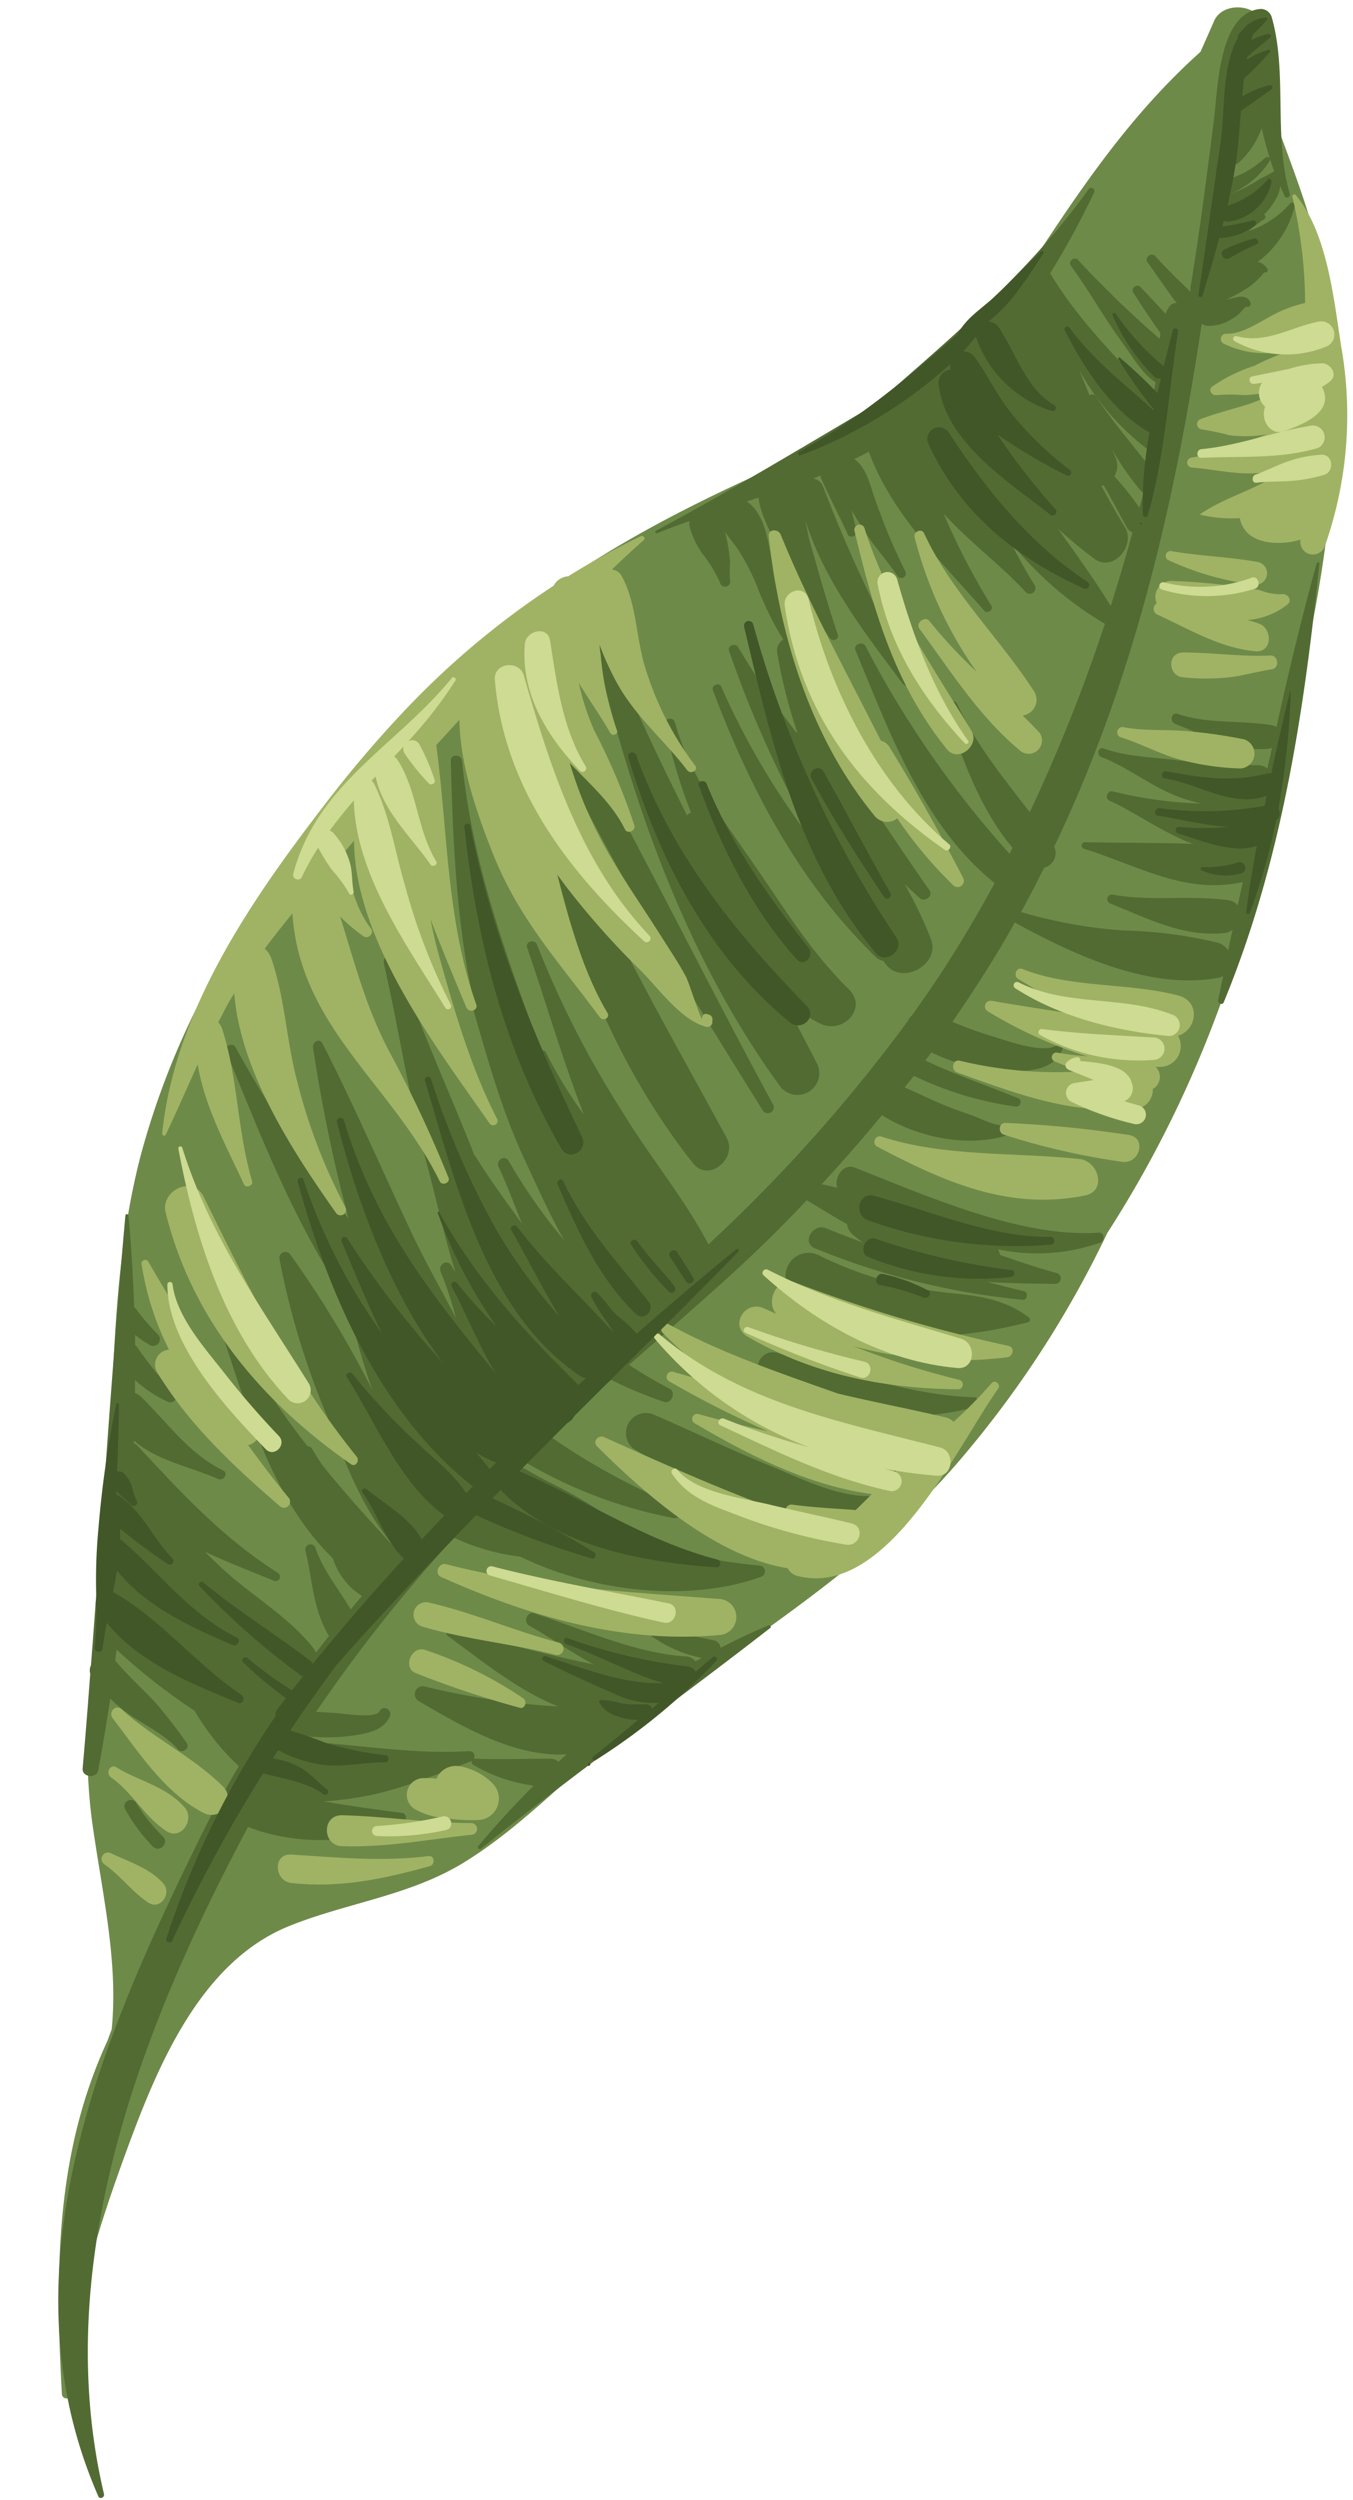 <svg xmlns="http://www.w3.org/2000/svg" viewBox="-5.81 -0.77 134.912 249.24"><title>Depositphotos_65202209_04</title><g data-name="Layer 2"><g data-name="Layer 8"><path d="M104.6 122.17c10.12-15.7 15.6-32.83 18-50.56a129.56 129.56 0 0 0 4-20 86.85 86.85 0 0 0-.12-23.39c-.85-5.62-2.85-10.79-4.77-16q-.66-5.18-1.45-10.31c-.34-2.24-4.05-2.68-5-.61q-.67 1.54-1.37 3.1c-7.6 6.82-12.69 14.76-18.46 23.58-3.43 5.47-8.61 9.59-14.2 13.31-3.09 1.53-6.24 2.93-9.36 4.31C54.05 53.46 39.95 62.24 29 78.71a79.26 79.26 0 0 0-20.8 35.8C4.36 129.33 6 145.11 4 160.23c-1 7.09-1.58 14.12-.54 21.24s2.51 13.48 1.87 20.08c-.14.39-.29.78-.43 1.17-5.09 11.05-5.25 22.5-4.54 35.19a.46.46 0 0 0 .92 0c-.1-8 2.74-16.61 5.49-24.14 3.09-8.45 7.37-18.92 16.25-22.5 5.82-2.35 12-3 17.46-6.36 6.22-3.83 11.11-9.44 16.93-13.79 11.88-8.86 23.87-15.78 33.44-27.44a102.81 102.81 0 0 0 13.75-21.51z" fill="#6e8a49"/><path d="M71.32 109.44c-6.14-11.31-11.84-22.85-18-34.14-.84-1.53-3.09-.18-2.32 1.35C56.75 88.18 63.47 99.1 70.28 110a.6.6 0 0 0 1.04-.56z" fill="#526b33"/><path d="M66.66 112.7c-8-14.77-16.88-29.3-20.48-45.95-.14-.63-1.06-.35-1 .26 3 17.18 7.06 34.22 18.13 48.23 1.57 1.93 4.43-.53 3.35-2.54z" fill="#526b33"/><path d="M91.21 138.54c-6.54-.22-13.17-2.71-19.42-4.41-2.21-.6-2.92 2.63-.85 3.4 6.91 2.54 13.23 3.91 20.41 2a.48.48 0 0 0-.14-.99z" fill="#526b33"/><path d="M103.74 122.13c-7.78.54-17.22-3.7-24.3-6.48-1.2-.47-2.09 1-1.77 2l-1.54-.35c2.06-2.24 4.07-4.52 6-6.88 3.58 2.24 8.56 3.25 12.51 2a.53.53 0 0 0-.28-1c-.88.14-2.51-.73-3.3-1-1.06-.37-2.1-.73-3.14-1.18s-2.34-1.07-3.52-1.59c.3-.39.62-.76.92-1.15a34.12 34.12 0 0 0 10.21 3.07c.42 0 .61-.66.21-.83-3.12-1.28-6.25-2.33-9.28-3.77l.6-.81a18.37 18.37 0 0 0 7.35 1.84c2 .09 4.8.07 5.69-2.09.12-.29-.16-.7-.49-.48-1.41.95-5.17-.5-6.61-.92a38.14 38.14 0 0 1-3.84-1.4c1.69-2.45 3.32-4.95 4.85-7.51.47-.79.92-1.59 1.37-2.39 6 3.29 13.58 6.8 20.39 5.49a1.62 1.62 0 0 0 .39-.15c-.17.8-.33 1.59-.51 2.39-.07.32.43.56.56.23 5.77-14 8-28.83 9.54-43.74 0-.16-.24-.18-.28 0-1.5 5.41-2.8 10.85-4 16.3a1.15 1.15 0 0 0-.47-.19c-3.11-.53-6.36-.1-9.38-1.13-.63-.22-.85.76-.25 1 3.07 1.18 6 2.81 9.36 2.47a1.14 1.14 0 0 0 .29-.09l-.45 2.06a1.7 1.7 0 0 0-1-.33 65.59 65.59 0 0 1-8.07-.5c-2.37-.3-5-.34-7.27-1.17-.54-.2-.74.65-.22.86 2.81 1.09 5.14 3.09 8 4.08a15.63 15.63 0 0 0 2 .56 42.48 42.48 0 0 1-8.85-1.21c-.52-.15-.88.68-.36.91 2.53 1.14 5.39 3.23 8.32 4.32-3.59-.13-7.18-.09-10.77-.17a.34.34 0 0 0-.08.66c5.32 1.62 10.08 4.61 15.84 3.31-.16.78-.34 1.55-.5 2.33a1.38 1.38 0 0 0-.93-.51c-3.81-.55-7.75.14-11.55-.56a.46.46 0 0 0-.22.89c3.73 1.49 7.24 3.36 11.39 2.94a1.61 1.61 0 0 0 .79-.33c-.15.69-.3 1.37-.44 2.06a1.76 1.76 0 0 0-1-.76 44.7 44.7 0 0 0-9.47-1.23A47.08 47.08 0 0 1 96 90.16c.81-1.46 1.57-2.94 2.31-4.42a1.5 1.5 0 0 0 1-2.09c7.9-16.5 12-34.11 14.71-52.14a1.1 1.1 0 0 0 .59.21 4.26 4.26 0 0 0 2.37-.66 5 5 0 0 0 .86-.63 8.49 8.49 0 0 1 .6-.63.32.32 0 0 0 .44-.41c-.34-.71-1-.64-1.65-.46-.27.07-.54.12-.81.18a12.7 12.7 0 0 0 1.58-.81 7.27 7.27 0 0 0 2.26-1.93c.23.16.44-.18.28-.37-.32-.37-.4-.53-.91-.64h-.05a9.86 9.86 0 0 0 3.72-5.61c.08-.32-.33-.43-.5-.2a9.24 9.24 0 0 1-4.12 2.71 18.75 18.75 0 0 1 1.56-1.17.28.28 0 0 0 0-.47 6.8 6.8 0 0 0 1.37-1.93 3.24 3.24 0 0 0 .24-.91c.14.34.28.69.43 1s.61.08.52-.22c-1.66-5.76-.21-12.03-1.8-17.61a1.15 1.15 0 0 0-1.1-.83c-4.2.34-4.28 8-4.66 11-.72 5.69-1.42 11.19-2.34 16.74a1.25 1.25 0 0 0 0 .28v.19c-1.19-1.17-2.4-2.32-3.52-3.57-.37-.41-1.1.14-.78.6 1 1.38 1.9 2.76 2.92 4.09a.78.78 0 0 0-.76.39 5.25 5.25 0 0 0-.35.67c-.82-.89-1.66-1.78-2.5-2.66-.36-.37-1 .11-.72.56.88 1.36 1.76 2.69 2.69 4 0 .19 0 .39-.07.59a105.64 105.64 0 0 1-8.14-7.86c-.34-.38-1 .13-.72.56 1.84 2.52 3.35 5.25 5.2 7.76 1 1.37 1.9 3 3.27 3.9-.09.49-.18 1-.26 1.42-3.65-3.9-7.52-7.7-10.25-12.31a80.93 80.93 0 0 0 4.39-8.08.32.32 0 0 0-.55-.31c-6 8.4-13.62 14.72-21.23 21.43-7.26 4.29-14.5 8.66-21.93 12.64-.14.07 0 .32.11.26 1-.43 2.12-.83 3.25-1.23a1.36 1.36 0 0 0 0 .54 8.31 8.31 0 0 0 1.37 2.84 13 13 0 0 1 1.67 2.78.5.5 0 0 0 1-.26 10 10 0 0 1 0-1.78 15.07 15.07 0 0 0-.22-1.73 8.69 8.69 0 0 0-.3-1.32c.4.61.91 1.16 1.34 1.81a22.89 22.89 0 0 1 1.82 3.51A31.57 31.57 0 0 0 72.29 63a1.29 1.29 0 0 0-.6 1.34 51.76 51.76 0 0 0 2 7.92h-.09a82.75 82.75 0 0 1-5.81-8.5c-.28-.48-1.09-.16-.9.38A111.12 111.12 0 0 0 73.79 80c.58 1.12 1.14 2.28 1.71 3.44a74.52 74.52 0 0 1-9.39-15.75c-.2-.48-1-.13-.84.35C69 77.92 73.9 87.27 81.55 94.69a1.25 1.25 0 0 0 .7.34c.12.14.22.29.34.43 1.69 2 5.37-.13 4.43-2.59a40.56 40.56 0 0 0-2.63-5.48l1.49 1.37c.49.45 1.39-.15 1-.75-3.39-4.82-6.52-9.76-10-14.49q-1.58-4.81-2.7-9.81a1.06 1.06 0 0 0-1-.9 27.72 27.72 0 0 1-2-7.42c-.36-2-.71-5-2.54-6.16l1.19-.39c.2 2 1.67 4.26 2.37 5.8a66.46 66.46 0 0 0 4.72 8.2c.26.4 1 .15.81-.34-1-2.94-1.85-6-2.71-9-.21-.74-.36-1.57-.53-2.41 1.85 6 6 11.36 9.7 16.29.44.59 1.38.09 1-.59a145.21 145.21 0 0 1-8.91-19 1.29 1.29 0 0 0-1-.85l.73-.3a1.18 1.18 0 0 0 .08.35c.83 1.86 1.78 3.66 2.63 5.51.23.51 1 .14.87-.37-.15-.68-.32-1.35-.49-2 .4.65.79 1.29 1.21 1.93 1 1.61 2.31 3 3.38 4.62a.46.46 0 0 0 .79-.46 56.34 56.34 0 0 1-2.82-6.63C81 48 80.77 46 79.38 45c.48-.24 1-.48 1.44-.74 2.25 6.18 7.27 11 11.51 15.86.33.37 1-.12.69-.54a68.08 68.08 0 0 1-4.73-9.12c2.59 2.83 5.88 5.27 8.19 7.82a.57.57 0 0 0 .89-.69c-.88-1.4-1.67-2.86-2.44-4.35a34.5 34.5 0 0 0 9.43 8.19 167.78 167.78 0 0 1-7.49 18.78c-2.64-3.44-5.36-6.74-7.23-10.77-.3-.64-1.34-.19-1.13.48 1.53 4.76 3.36 9.93 6.64 13.84-.1.2-.19.4-.29.6a99.45 99.45 0 0 1-14.37-20.71c-.29-.54-1.24-.16-1 .42 3.43 8.23 6.72 17.44 13.88 23.21q-2.22 4.09-4.75 8.06c-1.12 1.75-2.3 3.45-3.5 5.13a1.84 1.84 0 0 0-.41.56 157.15 157.15 0 0 1-19.88 22.27c-2.38-4.57-5.84-8.7-8.51-13.11a96 96 0 0 1-8.57-16.75c-.22-.62-1.21-.35-1 .27 1.81 5.24 3.49 11.05 5.65 16.64a43.15 43.15 0 0 1-3.73-6.11.49.49 0 0 0-.54-.3c-3.46-9.38-6.91-18.81-7.86-28.83-.07-.71-1.15-.72-1.13 0 .2 7.8.55 15.71 2.14 23.31a.35.35 0 0 0-.2.41c1.6 5.51 3 10.83 5.44 16.06 1.18 2.52 2.42 5.34 3.93 8a55 55 0 0 1-5.53-7.89c-.37-.69-1.36-.09-1 .6.83 1.8 1.56 3.71 2.31 5.63-1.57-2.19-3.19-4.37-4.6-6.66a.57.57 0 0 0-.13-.15l-.06-.15c-2.53-6.43-5.52-12.79-7.62-19.38a.71.71 0 0 0-1.36.38C34 102 35 108.85 36.82 115.55c.89 3.28 1.67 7 2.78 10.52-.13-.22-.28-.43-.4-.65-.41-.71-1.37-.09-1.07.62a35.13 35.13 0 0 1 1.52 4.59c-1.5-2.87-3.1-5.68-4.4-8.45-3-6.33-5.72-12.69-8.91-18.92-.29-.56-1-.14-.94.39a156.17 156.17 0 0 0 3.54 17.07 129.92 129.92 0 0 1-11.27-17.08c-.26-.51-1.16-.15-.94.39 3.44 8.42 6.84 17.23 12 24.78.75 3 1.54 6.06 2.58 9l-.05-.1a102 102 0 0 0-8.09-13.35.6.6 0 0 0-1.1.46 77.2 77.2 0 0 0 4.79 15.73c1.71 4.38 3.37 9 6.45 12.63a2.13 2.13 0 0 0 .92.64l-.2.22c-2.71-2.89-5.3-5.76-7.71-8.74-.35-.53-.7-1.07-1-1.61a.46.46 0 0 0-.45-.24A71.59 71.59 0 0 1 16.52 130c-.21-.45-1-.13-.81.34 2.89 8.38 5.23 18 11.67 24.27a6.88 6.88 0 0 0 2.9 3.75c-.38.44-.75.9-1.12 1.34-1.18-2-2.76-3.91-3.51-6.11a.51.51 0 0 0-1 .27c.71 2.92.74 5.83 2.34 8.48-.44.55-.86 1.11-1.29 1.67a2.89 2.89 0 0 0-.26-.45c-2.44-3.13-6.23-5.27-9.15-8-.56-.52-1.11-1.07-1.67-1.61 2.25 1.06 4.62 1.95 6.83 2.87a.44.44 0 0 0 .44-.77c-5.54-3.53-9.54-7.9-13.95-12.63a1.42 1.42 0 0 0-.39-.28v-.27c2.29 2 5.54 2.58 8.38 3.82.57.25 1.07-.58.49-.86-3.39-1.64-5.53-4.78-8.17-7.33a1.68 1.68 0 0 0-.6-.37v-1.3a12.55 12.55 0 0 0 3.29 2.17c.53.25 1.14-.42.66-.86a36 36 0 0 1-3.79-4.68.94.94 0 0 0-.15-.13v-1a11.13 11.13 0 0 0 1.45 1 .67.67 0 0 0 .81-1.06 23.79 23.79 0 0 1-2.13-2.48 1.09 1.09 0 0 0-.22-.21c-.11-3-.28-6.07-.57-9.14a.15.15 0 0 0-.31 0c-1.33 14.93-2.28 29.88-3.43 44.83a1.16 1.16 0 0 0-.07.84c-.24 3.15-.48 6.29-.76 9.44-.08.89 1.39 1.06 1.56.18q.65-3.58 1.2-7.13a14.73 14.73 0 0 0 1.76 1.48c1.65 1.17 3.7 2.08 5 3.6.41.46 1.24-.17.86-.66a49.37 49.37 0 0 0-3.21-4.13c-1.3-1.37-2.71-2.65-3.92-4.09.05-.37.09-.73.14-1.09a59.87 59.87 0 0 0 7.78 6.1 24.26 24.26 0 0 0 4.4 5.52c-1.28 2.16-2.5 4.37-3.64 6.67C4.28 202.46-5.81 225.7 4 248.14c.14.33.64.09.56-.24-5.4-22.84 3.61-46.37 14.35-66.49h.06a20.29 20.29 0 0 0 15.47-.51.5.5 0 0 0-.13-.91c-2.61-.33-5.23-.71-7.84-1.15 1-.06 2-.18 2.93-.32 4.32-.63 7.71-2.16 11.72-3.66l.11-.07a.37.37 0 0 0 .17.42 16.05 16.05 0 0 0 6 2.06 96.94 96.94 0 0 0-5.5 6 .19.19 0 0 0 .27.27C51.56 176 61.42 169 71 161.54c.12-.09 0-.31-.15-.26-1.65.67-3.24 1.44-4.81 2.25a.85.85 0 0 0-.67-.75c-2.34-.52-4.85-.81-7-1.9-.32-.16-.71.28-.4.53a13.13 13.13 0 0 0 6.19 3.13l-.62.33a1.34 1.34 0 0 0-1-.49c-5-.32-10.31-2.73-15.07-4.29-.73-.24-1.15.87-.49 1.24 1.95 1.09 4.11 2.6 6.37 3.84a130.63 130.63 0 0 1-14.11-3.71c-.57-.19-.78.61-.36.91 3.17 2.31 6.92 5.39 10.95 7a72.41 72.41 0 0 1-13.32-2 .8.8 0 0 0-.59 1.46c4.3 2.5 9.57 5.64 14.77 5.31l-.8.74a1.34 1.34 0 0 0-.83-.3c-2.49 0-5 .1-7.48 0a.29.29 0 0 0-.15 0 .49.49 0 0 0-.45-.75c-5.68.36-11.48-.73-17.19-1l.37-.56a18.84 18.84 0 0 0 5.26 0c1.4-.21 3-.48 3.64-1.91.28-.64-.67-1.19-1-.54-.35.81-3.64.25-4.35.21l-2-.12a153.84 153.84 0 0 1 13.75-17.36 21.68 21.68 0 0 0 6.62 1.89c7.52 3.67 17.13 4.51 24 2a.57.57 0 0 0-.16-1.11 59.56 59.56 0 0 1-14.56-3.28.73.73 0 0 0 .14-1.14 45.19 45.19 0 0 0-6.76-4c-.9-.48-1.78-1-2.67-1.47l.44-.46a45.92 45.92 0 0 0 14.9 5.62.64.64 0 0 0 .31-1.23 66.23 66.23 0 0 1-12.7-6.94l1.37-1.39q2.35-2.14 4.74-4.23a41.39 41.39 0 0 0 5.26 2.19c.77.27 1.26-1 .53-1.33a42.14 42.14 0 0 1-4-2.36c3.18-2.78 6.37-5.56 9.54-8.41q4.25-3.84 8.18-8c1.29.79 2.62 1.59 4 2.38a1.73 1.73 0 0 0 .62 1.08c.32.27.65.53 1 .77-1.25-.47-2.5-.94-3.73-1.45s-2.46 1.43-1.11 2a73.05 73.05 0 0 0 20.75 5.15c.5 0 .58-.76.1-.87-1.22-.29-2.44-.6-3.65-.92 2.26.16 4.56.17 6.81.2a.55.55 0 0 0 .13-1.08c-1.92-.53-3.79-1.15-5.64-1.8a1.93 1.93 0 0 0-.24-.57 19 19 0 0 0 10.27-.68c.4-.2.4-1.02-.21-.98zm16-105c-.53.31-1.05.64-1.61.91-.4.19-.81.34-1.22.49a8.18 8.18 0 0 0 3.88-3.26c.17-.27-.21-.51-.43-.32a10.93 10.93 0 0 1-2.2 1.55c-.4.19-.82.36-1.24.52.06-.43.14-.86.2-1.3a1.27 1.27 0 0 0 .63-.3A8.64 8.64 0 0 0 120 12a35.45 35.45 0 0 0 1.24 4.3 12.87 12.87 0 0 1-1.49.79zm-11.52 31.24c-.13.5-.28 1-.41 1.49a31.46 31.46 0 0 0-2.5-3.14 2.07 2.07 0 0 0 .1-1.91c-.11-.25-.21-.51-.32-.76a26.41 26.41 0 0 0 2.87 4.13.9.9 0 0 0 .26.19zm-5.39-9.72l-1-2.47a25.31 25.31 0 0 0 7.29 8.22 1.64 1.64 0 0 0 .15.07c-.12.46-.25.92-.37 1.39-1.83-2.34-3.77-4.6-5.42-7.08a.44.44 0 0 0-.66-.13zm-3.15 13.29a45.19 45.19 0 0 0 3.63 3c1.87 1.39 4.14-1.31 3.07-3.11q-1.21-2-2.36-4.14a1.79 1.79 0 0 0 .22-.08c.8 1.39 1.54 2.82 2.33 4.24a1 1 0 0 0 .55.46c-.69 2.46-1.4 4.91-2.18 7.34-1.61-2.65-3.47-5.19-5.26-7.71z" fill="#526b33"/><path d="M81.76 148.33c-3.54.5-8-1.84-11.18-3.12-3.84-1.55-7.56-3.38-11.36-5a2 2 0 0 0-1.93 3.41c7.19 4.66 16.18 8.13 24.62 5.72.53-.16.44-1.1-.15-1.01z" fill="#526b33"/><path d="M10.44 182.34a16.52 16.52 0 0 1-2.69-3.39.64.64 0 0 0-1.1.64 17.94 17.94 0 0 0 2.79 3.76c.63.65 1.65-.35 1-1.01z" fill="#526b33"/><path d="M75.72 105.39c-1.81-3.52-3.66-7-5.5-10.48l.24.35c1.5 2.68 3.31 5.11 5.68 6.1 2.17.91 4.61-1.62 2.67-3.52-3.75-3.65-6.56-8.28-9.54-12.57s-6.36-8.81-7.77-14a.5.5 0 0 0-1 .26 53.86 53.86 0 0 0 2.59 8.72.72.72 0 0 0-.39.28c-3.18-6.33-6.2-12.75-8.79-19.44a.48.48 0 0 0-.92.25c3.59 16.15 9.15 32.72 19.01 46.24a2.18 2.18 0 0 0 3.72-2.19z" fill="#526b33"/><path d="M96.79 130.59c-2.44-1.85-5.07-2.17-8.06-2.46a38.39 38.39 0 0 1-12.79-3.69 2.28 2.28 0 0 0-2.25 4c7.23 4.79 14.75 4.7 23 2.63a.27.27 0 0 0 .1-.48z" fill="#526b33"/><path d="M65.22 101.21v-.25a.47.47 0 0 0-.33-.56l-.18-.06c-.35-.12-.57.23-.52.53-.46-.9-1.29-3.67-1.6-4.25-.68-1.29-1.53-2.54-2.31-3.78-1.68-2.67-3.48-5.25-5.11-8A42.59 42.59 0 0 1 51 75.3c2 2.1 4.25 4.05 5.5 6.61.26.53 1.1.16.94-.39a63.25 63.25 0 0 0-4-9.46 24.19 24.19 0 0 1-1.53-4.73c1.07 1.75 2.24 3.41 3.15 5 .2.33.8.11.65-.27a30.69 30.69 0 0 1-1.62-7.46c-.05-.36-.09-.73-.12-1.1a28.52 28.52 0 0 0 1.49 3.36c1.87 3.66 4.84 6 7.25 9.16.35.47 1.15 0 .79-.46A31.44 31.44 0 0 1 58.59 66c-1-3.06-.87-6.45-2.38-9.28a1.28 1.28 0 0 0-1-.71c1.05-1 2.1-2 3.17-2.93.22-.2-.06-.5-.3-.39a76.47 76.47 0 0 0-7.23 4 1.77 1.77 0 0 0-1.46.94 83.07 83.07 0 0 0-15.18 12.79 117.58 117.58 0 0 0-7.62 9c-7.33 9.52-15 20.6-16.23 32.85 0 .19.28.26.36.09 1.09-2.3 2.11-4.65 3.18-7 .71 4.21 2.81 8.06 4.61 11.94.21.46 1 .13.81-.34-1.49-5-1.39-10.28-3-15.21a1.38 1.38 0 0 0-.37-.57c.51-1 1-2 1.6-2.91.61 7.84 5.9 15.87 10.14 21.89a.55.55 0 0 0 .95-.55A56 56 0 0 1 23.81 107c-1.06-4-1.22-8.36-2.59-12.27a2 2 0 0 0-.64-.9q1.34-1.79 2.77-3.53c.73 11.33 10 17.13 14.69 26.72.24.48 1.08.14.87-.37a124.27 124.27 0 0 0-5.81-12.4c-2.39-4.44-3.54-9-5-13.65a16.57 16.57 0 0 0 2.36 2c.43.3 1.07-.32.74-.75-1.69-2.22-2.17-4.92-2.77-7.57l1.06-1.22c.09 10.1 8.39 20.8 13.51 28.17a.44.44 0 0 0 .76-.44c-2.65-5.11-4.36-11.11-5.9-16.65-.3-1.1-.54-2.19-.74-3.27 1.14 3 2.4 6 3.57 8.8.24.57 1.17.35 1-.26-3-8.43-2.83-17.2-4-25.89Q38.86 72.24 40 71c.06 4.64 1.88 9.71 3.46 13.64C46.05 91 50 95.24 54 100.66c.33.45 1.06.06.76-.44-2.38-4-3.78-9-5-13.79l.83 1.13A79.74 79.74 0 0 0 58.08 96c1.73 1.72 4.05 5 6.54 5.61a.5.5 0 0 0 .6-.4z" fill="#a0b364"/><path d="M127.93 33.8c-.74-4.72-1.39-11.39-4.55-15.13-.13-.15-.37 0-.32.19a46.84 46.84 0 0 1 1.27 10.58 12.89 12.89 0 0 0-3.66 1.45c-1.27.67-2.7 1.65-4.17 1.62a.52.52 0 0 0-.25 1 9.17 9.17 0 0 0 8.24-.09v.36h-.11a23 23 0 0 0-5.12 1.93 15.6 15.6 0 0 0-4.22 2.08c-.41.35 0 .91.48.83a17.34 17.34 0 0 1 2.68 0c.88 0 1.77-.17 2.65-.29l1.12-.18c-1.09.47-2.16 1-3.29 1.38-1.6.51-3.27.9-4.83 1.51a.53.53 0 0 0 .15 1 26.14 26.14 0 0 1 2.8.59 12.59 12.59 0 0 0 3.09 0l.6-.08-1.51.56a26.16 26.16 0 0 1-5.91 1.74.5.5 0 0 0 0 1c2.3.18 4.32.73 6.67.54a18.91 18.91 0 0 0 2.32-.33l-.1.45a2.16 2.16 0 0 0-.78.28c-2.32 1.41-5 2.13-7.26 3.67a.05.05 0 0 0 0 .1 13.62 13.62 0 0 0 3.9.33 2.7 2.7 0 0 0 .53 1.2c1 1.39 3.6 1.53 5.52.94a1.26 1.26 0 0 0 2.44.61 39.28 39.28 0 0 0 1.62-19.84z" fill="#a0b364"/><path d="M119.68 55.28c-2.88-.54-5.82-.59-8.69-1.1a.48.48 0 0 0-.23.93 28.43 28.43 0 0 0 8.66 2.43 1.15 1.15 0 0 0 .26-2.26z" fill="#a0b364"/><path d="M119.71 61.4c-.37-.13-.74-.24-1.12-.35a7.36 7.36 0 0 0 4-1.57c.47-.41 0-1.09-.57-1a5.52 5.52 0 0 1-2.18-.4c-1-.22-2.09-.33-3.13-.47-1.92-.25-3.83-.39-5.76-.46a1.6 1.6 0 0 0-1.42 2.24.64.64 0 0 0 0 1.09c3.22 1.46 6.2 3.32 9.78 3.68 1.78.2 1.8-2.27.4-2.76z" fill="#a0b364"/><path d="M120.88 64.59c-2.87.14-5.83-.31-8.72-.3-1.62 0-1.53 2.35 0 2.47a22.35 22.35 0 0 0 4.63 0c1.43-.18 2.82-.59 4.24-.8.79-.16.6-1.4-.15-1.37z" fill="#a0b364"/><path d="M118.25 72.95a48.18 48.18 0 0 0-5.51-.8c-2.17-.22-4.48 0-6.6-.43a.53.53 0 0 0-.26 1c2.09.64 4 1.73 6.1 2.28a25.83 25.83 0 0 0 5.93.85 1.49 1.49 0 0 0 .34-2.9z" fill="#a0b364"/><path d="M109.42 105.6h.57a2.07 2.07 0 0 0 1.66-3.1c1.88-.56 2.3-3.37.07-4-5-1.33-10.7-.71-15.6-2.66-.59-.23-.92.71-.4 1 2 1.18 4 2.49 6.09 3.56h-.09c-2.9-.44-5.81-.89-8.7-1.39a.57.57 0 0 0-.42 1 44 44 0 0 0 10 4.54 27 27 0 0 1-3-.37.46.46 0 0 0-.22.89c.81.32 1.58.66 2.34 1A40.91 40.91 0 0 1 89.94 105c-.75-.22-1 .91-.29 1.17 6 2.13 11.13 4.15 17.68 3.64a1.93 1.93 0 0 0 1.81-2 1.39 1.39 0 0 0 .28-2.21z" fill="#a0b364"/><path d="M101.83 114.79c-6.53-.69-13.46-.18-19.78-2.24-.59-.19-.95.72-.4 1 6.6 3.47 13.07 6.41 20.71 4.88 2.23-.43 1.39-3.43-.53-3.64z" fill="#a0b364"/><path d="M106.78 112.4a112.93 112.93 0 0 0-12.33-1.21c-.71 0-.76 1-.14 1.18a70.92 70.92 0 0 0 11.79 2.7c1.73.23 2.45-2.38.68-2.67z" fill="#a0b364"/><path d="M90.22 86.75c-2.29-4.41-4.71-8.77-7.32-13a1.39 1.39 0 0 0-.87-.66c-3.43-6.81-7.11-13.48-10-20.57-.23-.57-1.26-.57-1.18.17 1.07 9.89 4.11 20 10.49 27.81a1.6 1.6 0 0 0 2.32.32 41.89 41.89 0 0 0 5.6 6.69.62.62 0 0 0 .96-.76z" fill="#a0b364"/><path d="M91.05 72.08c-3.92-6.46-8.36-12.88-10.65-20.16a.51.51 0 0 0-1 .27c1.89 7.87 4 15.32 9.22 21.75 1.12 1.38 3.32-.4 2.43-1.86z" fill="#a0b364"/><path d="M97.83 72.27c-.54-.58-1.1-1.14-1.67-1.7a1.58 1.58 0 0 0 1.17-2.36c-3.49-5.42-8.25-9.89-11-15.81-.25-.54-1.08-.15-.94.39a40.62 40.62 0 0 0 6.18 13.42 49.43 49.43 0 0 1-4.71-5.06c-.43-.55-1.39.19-1 .75C89 66.17 91.85 70.73 96 74.15a1.33 1.33 0 0 0 1.83-1.88z" fill="#a0b364"/><path d="M94.74 133.42a146.92 146.92 0 0 1-21.26-6.31c-1.81-.67-3 1.88-1.88 3.12l-1.26-.56c-1.88-.84-3.45 1.76-1.6 2.83 6.51 3.78 13.54 5.17 21 5.25a.48.48 0 0 0 .11-.94 80.78 80.78 0 0 1-10.59-3.37 39.58 39.58 0 0 0 15.33 1.12c.62-.06.84-1 .15-1.14z" fill="#a0b364"/><path d="M93.09 137.12a48.08 48.08 0 0 1-3.82 3.88 1.49 1.49 0 0 0-.72-.43c-3.58-.85-7.24-1.54-10.83-2.4-5.64-2-11.56-4-16.79-6.87a.53.53 0 0 0-.64.84 44.41 44.41 0 0 0 6.32 5.31 156.3 156.3 0 0 1-5.25-1.43.51.51 0 0 0-.36.98 96.65 96.65 0 0 0 9.79 4.95c-2.34-.54-4.68-1.09-7-1.74a.5.5 0 0 0-.36.91c5.4 3.19 11.38 6.23 17.69 7.08-.52.53-1.06 1.06-1.61 1.59-2.11-.16-4.22-.25-6.32-.54-.49-.07-.87.51-.59.86-6.18-2.2-12.17-4.89-18.17-7.59-.57-.26-1.19.43-.7.92 4.69 4.68 11.81 11 19 12.15a1.55 1.55 0 0 0 1.07.79c8.89 2.2 15.87-13 19.93-18.71.27-.42-.33-.91-.64-.55zM83.43 146a1.55 1.55 0 0 0-.5-.71 2 2 0 0 0 1.07-1.75 11.5 11.5 0 0 0 1.86.41l-2.4 2z" fill="#a0b364"/><path d="M29.76 144.47c-6.38-7.86-10.85-16.92-15.27-25.93-1.06-2.17-4.32-.62-3.78 1.59 2.64 10.72 9.65 18.94 18.48 25.09.47.33.88-.37.57-.75z" fill="#a0b364"/><path d="M22.93 148.51c-1.4-1.68-2.71-3.43-4-5.2a1.44 1.44 0 0 0 .82-2.34A128.09 128.09 0 0 1 9 125.06a.37.37 0 0 0-.68.29 28.64 28.64 0 0 0 2.72 8.45 1.5 1.5 0 0 0-1.21 2.2c3.2 5.28 7.62 9.39 12.25 13.39a.6.6 0 0 0 .85-.88z" fill="#a0b364"/><path d="M36.93 184.29c-4.53.58-9.16.14-13.7-.15-1.85-.12-1.72 2.63 0 2.83 4.78.55 9.22-.4 13.8-1.67.59-.16.5-1.09-.1-1.01z" fill="#a0b364"/><path d="M41.19 181c-4.28 0-8.62-.68-12.93-.78-2 0-1.93 3 0 3.08 4.45.15 8.52-.66 12.9-1.13a.58.58 0 0 0 .03-1.17z" fill="#a0b364"/><path d="M43.35 177.09a6.16 6.16 0 0 0-3.35-1.76 2.1 2.1 0 0 0-2.29 1.25 6.63 6.63 0 0 0-1.19-.06 1.67 1.67 0 0 0-1 3.07 7.22 7.22 0 0 0 3.05.92 18.33 18.33 0 0 0 3.26.19 2.14 2.14 0 0 0 1.52-3.61z" fill="#a0b364"/><path d="M65.78 158.65c-9.14-.73-18.17-1.14-27.1-3.46-.73-.19-1.23.94-.51 1.27 8.69 3.89 18 6.66 27.66 5.8a1.8 1.8 0 0 0-.05-3.61z" fill="#a0b364"/><path d="M49.88 163c-4.41-1.15-8.56-3-13-4a1.24 1.24 0 0 0-.6 2.4c4.38 1.31 8.92 1.69 13.34 2.84a.62.62 0 0 0 .26-1.24z" fill="#a0b364"/><path d="M46.34 168.55a39.91 39.91 0 0 0-9.79-4.82c-1.32-.42-2.24 1.76-.92 2.31A97.42 97.42 0 0 0 46 169.5c.54.17.81-.64.34-.95z" fill="#a0b364"/><path d="M16.44 177.37c-3-3-7-4.85-10.1-7.7-.62-.57-1.39.27-.9.9 2.57 3.34 5.17 7.41 9 9.39a1.65 1.65 0 0 0 2-2.59z" fill="#a0b364"/><path d="M12.6 179.44c-1.84-2.12-4.55-2.6-6.81-4-.6-.38-1.11.56-.54 1 2.15 1.48 3.37 4 5.59 5.4 1.46.86 2.79-1.22 1.76-2.4z" fill="#a0b364"/><path d="M10.45 187c-1.38-1.54-3.45-2.15-5.22-3a.64.64 0 0 0-.63 1.11c1.6 1.11 2.73 2.73 4.35 3.8 1.22.83 2.43-.91 1.5-1.91z" fill="#a0b364"/><path d="M125.66 31.3c-2.82.56-5.18 2.23-8.16 1.45a.27.27 0 0 0-.2.5 10.62 10.62 0 0 0 9.06.57 1.31 1.31 0 0 0-.7-2.52z" fill="#cedb93"/><path d="M126.13 38.06a2.19 2.19 0 0 0-.14-.23 8.12 8.12 0 0 0 .85-.6c.77-.65.05-1.71-.75-1.78a11.87 11.87 0 0 0-3.32.55l-3.71.76c-.49.1-.28.84.21.75l.76-.12a1.84 1.84 0 0 0 .32 2.4c-.52 1.2.46 3 2 2.4s4.79-1.74 3.78-4.13z" fill="#cedb93"/><path d="M125 41.66c-3.72.58-7.27 2-11 2.35-.55.05-.56.9 0 .87 3.86-.19 7.9.14 11.65-1a1.18 1.18 0 0 0-.65-2.22z" fill="#cedb93"/><path d="M125.92 44.57a12.4 12.4 0 0 0-3.3.66c-1.11.38-2.14.94-3.24 1.32-.41.14-.38.88.12.81 1.11-.15 2.27-.09 3.4-.18a15.45 15.45 0 0 0 3.31-.6c1.07-.32.91-2.09-.29-2.01z" fill="#cedb93"/><path d="M59 92.58c-6.86-7.2-9.89-16.67-12.58-26-.45-1.56-3-1.3-2.89.41.89 10.75 7.27 19.08 14.92 26.12a.39.39 0 0 0 .55-.53z" fill="#cedb93"/><path d="M52.61 75.67c-2.33-3.77-2.9-8.29-3.57-12.57-.24-1.54-2.42-1-2.52.36-.39 5 2.23 9.19 5.52 12.65a.37.37 0 0 0 .57-.44z" fill="#cedb93"/><path d="M39.13 99.39a60.68 60.68 0 0 1-4.53-11.78c-1-3.35-1.54-7.06-3.09-10.2a1 1 0 0 0-.27-.34l.4-.43c.68 3.41 3.52 6 5.47 8.78.24.34.79 0 .57-.33C35.79 82 35.78 78 33.83 75a1.22 1.22 0 0 0-.34-.34l.95-1a.78.78 0 0 0 .08.67 22.07 22.07 0 0 0 2.42 3c.22.26.72 0 .59-.34A22 22 0 0 0 36 73.43a.82.82 0 0 0-1.11-.29 43.07 43.07 0 0 0 4.71-6.05c.13-.21-.19-.47-.35-.27-5.51 6.77-13.42 10.5-15.82 19.53-.13.49.62.82.85.34a24.59 24.59 0 0 1 1.64-2.94 17.52 17.52 0 0 0 1.4 2.25A12.88 12.88 0 0 1 29 88.31c.11.27.51.07.45-.19-.21-1.06-.09-2.12-.45-3.12a7.2 7.2 0 0 0-1.55-2.69 1 1 0 0 0-.38-.27q1.13-1.54 2.4-3c.16 7.4 5.45 14.71 9.13 20.68a.29.29 0 0 0 .53-.33z" fill="#cedb93"/><path d="M25 137.2c-4.8-7.7-9.88-14.7-12.63-23.52a.2.2 0 0 0-.39.11c1.66 8.84 4.61 18.3 11 25A1.3 1.3 0 0 0 25 137.2z" fill="#cedb93"/><path d="M22 142.41c-1.91-2-3.75-4.12-5.46-6.31-1.94-2.47-4.73-5.57-5.14-8.79a.26.26 0 0 0-.52 0c0 6 5.87 12.33 9.81 16.41.83.87 2.13-.44 1.31-1.31z" fill="#cedb93"/><path d="M90 132.7c-6.63-2-13-3.67-19.25-6.87-.34-.18-.73.28-.42.56 5.35 4.85 12 8.59 19.33 9.24 1.79.15 1.93-2.47.34-2.93z" fill="#cedb93"/><path d="M80.38 135a101.19 101.19 0 0 1-11.55-3.44c-.37-.15-.69.4-.31.55A107.36 107.36 0 0 0 80 136.58c1 .29 1.42-1.34.38-1.58z" fill="#cedb93"/><path d="M87.93 143.55c-10-2.59-19.9-4.44-28-11.3a.32.32 0 0 0-.45.45 37.07 37.07 0 0 0 15.4 10.83 77.28 77.28 0 0 1-8.49-2.85c-.44-.18-.82.45-.37.66 5.6 2.61 10.93 5.28 17 6.57a1 1 0 0 0 .48-1.91l-1.13-.34a48.08 48.08 0 0 0 5.24.71c1.64.11 1.85-2.43.32-2.82z" fill="#cedb93"/><path d="M79.1 151.12c-2.73-.66-5.48-1.22-8.2-1.88s-7.34-1.19-9.19-3.49c-.23-.29-.72.09-.52.4 1.49 2.25 3.68 3.07 6.14 4a54.94 54.94 0 0 0 11.23 3.09c1.37.22 1.94-1.78.54-2.12z" fill="#cedb93"/><path d="M60.84 159.09C55 157.9 49 156.89 43.26 155.4a.47.47 0 0 0-.23.91c5.77 1.64 11.46 3.42 17.33 4.7 1.24.27 1.73-1.67.48-1.92z" fill="#cedb93"/><path d="M38.33 180.34a39.51 39.51 0 0 1-6.54.95.48.48 0 0 0 0 1 26.25 26.25 0 0 0 6.89-.6c.88-.23.51-1.54-.35-1.35z" fill="#cedb93"/><path d="M111.28 100.48c-4.94-2.06-10.65-.83-15.51-3.3a.34.34 0 0 0-.34.59c4.52 2.9 10 4.24 15.32 4.76a1.1 1.1 0 0 0 .53-2.05z" fill="#cedb93"/><path d="M109.15 102.67c-3.71-.22-7.34-.36-11-.83a.32.32 0 0 0-.24.59 20.2 20.2 0 0 0 11.31 2.48 1.12 1.12 0 0 0-.07-2.24z" fill="#cedb93"/><path d="M107.75 109.45l-1.45-.42a1.42 1.42 0 0 0 .73-1.86c-.46-1.72-3.24-2-5.12-2.14a.32.32 0 0 0-.4-.38 1.71 1.71 0 0 0-.94.48.46.46 0 0 0 .1.72c.35.19 1.58.62 2.57 1.07l-2 .31a1 1 0 0 0-.23 1.85 29.65 29.65 0 0 0 6.24 2.21.94.94 0 0 0 .5-1.84z" fill="#cedb93"/><path d="M88.85 83.43C81.61 77.32 77 68.14 74.82 59c-.37-1.59-2.61-.87-2.38.66C74 70.3 79.82 78 88.45 84c.31.16.68-.33.4-.57z" fill="#cedb93"/><path d="M90.73 73.1c-3.46-4.88-5.48-10.4-7.08-16.1a1 1 0 0 0-1.93.53c1.17 6.11 4.47 11.35 8.7 15.83.15.14.45-.07.31-.26z" fill="#cedb93"/><path d="M119 56.83a14.93 14.93 0 0 1-8.81.45.38.38 0 0 0-.19.72 15.83 15.83 0 0 0 9.31-.07c.69-.21.34-1.35-.31-1.1z" fill="#cedb93"/><path d="M119.08 21.22a28.42 28.42 0 0 1-3 .59c0-.19.1-.37.15-.56a.73.73 0 0 0 .38.08 5 5 0 0 0 4.37-4c0-.2-.23-.4-.38-.21a8.6 8.6 0 0 1-4 2.61c.28-1.26.54-2.52.75-3.82.29-1.74.42-3.68.58-5.63 1-.67 2-1.41 3-2.11a.24.24 0 0 0-.19-.44 10.26 10.26 0 0 0-2.69 1.12c.06-.61.12-1.21.19-1.81a27.35 27.35 0 0 0 2.58-2.62.14.14 0 0 0-.13-.23 6.87 6.87 0 0 0-2.15 1v-.27c.32-.26.62-.56.95-.83s.91-.72 1.35-1.1c.18-.16 0-.41-.22-.37a5.4 5.4 0 0 0-1.65.63c.06-.2.11-.42.18-.62a12.51 12.51 0 0 0 1.39-1.45.12.12 0 0 0-.09-.2 3 3 0 0 0-1.68.6.39.39 0 0 0-.15.07c-.1.09-.19.2-.28.3a5.12 5.12 0 0 0-.72.82.37.37 0 0 0 0 .24c-1.63 2.89-1.27 7.36-1.72 10.42-.75 5-1.43 10.11-2.21 15.16a.21.21 0 0 0 .41.1c.61-1.92 1.15-3.82 1.66-5.72a6.1 6.1 0 0 0 3.53-1.23c.27-.16.14-.61-.21-.52z" fill="#415728"/><path d="M119.26 23a16 16 0 0 0-3 1.12c-.57.28-.06 1.16.5.86.9-.49 1.81-1 2.74-1.41.33-.12.1-.57-.24-.57z" fill="#415728"/><path d="M99.44 50a64.68 64.68 0 0 1-5.54-7.06c-.08-.12-.15-.25-.22-.37a55.3 55.3 0 0 0 6.9 4.08.32.32 0 0 0 .31-.55 33 33 0 0 1-5.47-5.2c-1.64-1.89-2.57-4-4-6a1.4 1.4 0 0 0-1.17-.63c.44-.47.84-1 1.25-1.46a11.69 11.69 0 0 0 7.59 7.4c.35.11.54-.41.23-.59-2.84-1.62-3.83-5.22-5.56-7.78a1.25 1.25 0 0 0-1-.53A20.65 20.65 0 0 0 95.1 29a51 51 0 0 0 3.13-4.54c.09-.14-.11-.27-.22-.17-1.58 1.45-3 3-4.6 4.47-1.32 1.25-2.89 2.16-3.74 3.8-5 4.34-9.91 8.53-15.8 11.71-.19.1-.06.44.15.36a46.81 46.81 0 0 0 14.93-9.1 1.54 1.54 0 0 0 0 .37v.18a1.33 1.33 0 0 0-1.18 1.32c.57 5.85 6.9 9.8 11.09 13.1a.38.38 0 0 0 .58-.5z" fill="#415728"/><path d="M102.66 57.27c-5.76-3.78-10.21-9.29-13.92-15a1.17 1.17 0 0 0-2 1.17c3.19 6.95 8.74 11.4 15.57 14.49a.38.38 0 0 0 .35-.66z" fill="#415728"/><path d="M111.66 32.3a.27.27 0 0 0-.53-.13c-.3 1.18-.61 2.38-.91 3.58a26.14 26.14 0 0 1-4.78-5.25.18.18 0 0 0-.31.18 19.84 19.84 0 0 0 4.15 6.1.64.64 0 0 0 .67.15c-.12.5-.23 1-.34 1.5a50.44 50.44 0 0 0-3.74-3.53c-.09-.08-.23 0-.17.13a43.24 43.24 0 0 0 3.53 5v.13c-2.92-2.66-6-5-8.39-8.24a.27.27 0 0 0-.47.27c2 3.85 4.4 7.64 8.14 10a.9.9 0 0 0 .31.12 40 40 0 0 0-.68 8.21.26.26 0 0 0 .51.06c1.69-5.89 2.06-12.22 3.01-18.28z" fill="#415728"/><path d="M108 51.34a.09.09 0 0 0-.09.16.09.09 0 0 0 .09-.16z" fill="#415728"/><path d="M121.44 81a.81.81 0 0 0 .22-1.12 80.78 80.78 0 0 0 1.24-11.73h-.07q-1 4.08-1.88 8.21a1 1 0 0 0-.45 0c-3.45.89-6.56.41-10-.23-.46-.08-.64.64-.18.71 3.3.5 6.82 3 10.17 1.73-.07.33-.13.66-.19 1a33.2 33.2 0 0 1-10.45.24c-.49-.08-.69.68-.19.75 2.36.37 4.71 1 7.07 1.11a26.09 26.09 0 0 1-5 0c-.39 0-.41.54-.08.65 2.23.69 5.43 2.07 7.86 1.25-.41 2.2-.78 4.4-1.06 6.61a.18.18 0 0 0 .34.09 57.84 57.84 0 0 0 2.65-9.27z" fill="#415728"/><path d="M117.69 85.19a10.23 10.23 0 0 1-3.61.49c-.17 0-.25.26-.08.33a5.87 5.87 0 0 0 4 .29.58.58 0 0 0-.31-1.11z" fill="#415728"/><path d="M74.63 99.53c-7.22-7.43-13.44-15.1-17-25-.18-.49-.95-.29-.79.22 3 10 7.91 19.71 16.11 26.42 1.17.94 2.75-.55 1.68-1.64z" fill="#415728"/><path d="M83.59 92.73A107.34 107.34 0 0 1 69.3 61.49a.47.47 0 0 0-.91.25c2.77 11.58 5.33 23.2 13.16 32.55.94 1.13 2.85-.35 2.04-1.56z" fill="#415728"/><path d="M83 88.3c-2.3-4-4.42-8.11-6.69-12.14-.44-.78-1.62-.09-1.2.7 2.17 4.08 4.7 8 7.24 11.82a.38.38 0 0 0 .65-.38z" fill="#415728"/><path d="M74.8 93.72c-4-5.1-7.7-10.27-10.15-16.34-.19-.47-1-.28-.77.21 2.3 6.26 5.28 12.29 9.76 17.3.72.8 1.81-.36 1.16-1.17z" fill="#415728"/><path d="M65.64 155.5c.45 0 .51-.66.09-.77-7.2-1.88-13.08-5.93-19.75-8.81q2.39-2.41 4.78-4.81a1.71 1.71 0 0 0 .71-.71c5.47-5.46 11-10.88 16.34-16.37.15-.15-.07-.37-.23-.23-3.37 2.76-6.65 5.56-9.89 8.39a17.77 17.77 0 0 0-2-1.83c-.71-.69-1.24-1.54-1.95-2.23-.32-.31-.73.08-.57.44a17.05 17.05 0 0 0 1.58 2.51c.22.34.42.71.64 1.06-3.16-3.55-6.71-6.75-9.62-10.59-.26-.34-.82 0-.59.34 1.54 2.7 2.94 5.48 4.53 8.16l.25.43a54.8 54.8 0 0 1-6.32-8.71 81.28 81.28 0 0 1-6.48-15 .32.32 0 0 0-.61.17c3.09 10.24 6 23.07 15.5 29.49a1 1 0 0 0 .59.18l-.78.71c-5.39-5.31-10.19-10.55-13.88-17.24 0-.08-.18 0-.15.06a47.27 47.27 0 0 0 5.9 11.39 49.17 49.17 0 0 1-4-4.41c-.23-.29-.67.08-.5.39 1.4 2.55 2.65 5.85 4.4 8.65-6.36-7.7-12.11-15-15.15-25.27a.37.37 0 0 0-.7.2c2.06 8.1 5.32 17 10.56 24a91.73 91.73 0 0 1-9.54-12.41.32.32 0 0 0-.55.32c1.18 2.78 2.47 6 4 9.14a57.69 57.69 0 0 1-7.8-15.3.31.31 0 0 0-.59.16c3 11 8.14 23 17.3 30.29a1.4 1.4 0 0 0 .2.11l-.68.7c-1.32-2-3.29-3.46-5-5.11a62 62 0 0 1-6.33-6.77c-.25-.33-.81 0-.57.33 2.85 4.45 5.3 10.61 9.72 13.78-.76.78-1.5 1.59-2.25 2.38-1.22-2.16-3.65-3.49-5.5-5-.22-.18-.62.06-.43.33 1.48 2 2.27 4.87 4.14 6.59q-4.68 5.08-9.08 10.5a.92.92 0 0 0-.27-.33c-3.51-2.66-7.25-5-10.65-7.79-.25-.21-.61.13-.37.37a74.14 74.14 0 0 0 10.16 8.94.83.83 0 0 0 .14.06l-1.08 1.39a39 39 0 0 1-4.44-3.22c-.3-.25-.72.16-.43.43a40.17 40.17 0 0 0 4.26 3.57c-.3.38-.6.76-.89 1.15a.64.64 0 0 0-.11.58 87.65 87.65 0 0 0-10.92 22.22c-.11.34.43.56.59.23A149.9 149.9 0 0 1 20.46 176a.9.9 0 0 0 .23.11c1.78.46 4.24.86 5.71 2 .31.24.74-.19.43-.43-.87-.67-1.59-1.53-2.53-2.12a7.92 7.92 0 0 0-2.9-1c.18-.28.34-.56.52-.83a13.46 13.46 0 0 0 4.48 1.47c2.08.24 4.12-.26 6.2-.26.46 0 .43-.67 0-.71a32.48 32.48 0 0 1-5.95-1.23 34.76 34.76 0 0 0-3.52-1.22q2.21-3.3 4.62-6.55c4.49-5.1 9.16-10 13.91-14.93a85.11 85.11 0 0 0 11.5 4.31c.37.13.58-.44.25-.63a96.49 96.49 0 0 0-10.11-5.36l.81-.83c5.44 5.59 14.09 7.21 21.53 7.71zM43 145.72a1.42 1.42 0 0 0-.12-.2l-1.21-1.45a14.85 14.85 0 0 0 2 1z" fill="#415728"/><path d="M58.86 129c-3.07-3.9-6.4-7.47-8.5-12-.18-.39-.74-.05-.57.33 2 4.62 4.13 9.4 7.83 12.94.84.73 1.91-.44 1.24-1.27z" fill="#415728"/><path d="M61.43 127.45c-1.2-1.52-2.56-2.88-3.69-4.46-.26-.37-.88 0-.61.36a29.82 29.82 0 0 0 3.73 4.65c.39.38.88-.15.57-.55z" fill="#415728"/><path d="M63.31 126.61c-.51-.86-1.06-1.69-1.6-2.53-.29-.46-1 0-.73.43.54.84 1.07 1.69 1.64 2.51.29.41.96.04.69-.41z" fill="#415728"/><path d="M18.29 168.23c-4.5-3-8.06-7.56-12.74-10.22h-.1c.15-.73.28-1.47.4-2.2 2.84 3.6 7.43 5.66 11.51 7.44.5.22.94-.51.43-.76-4.69-2.33-7.54-6.31-11.39-9.62a1.1 1.1 0 0 0-.23-.14v-1.08a55.28 55.28 0 0 0 4.7 3.49c.36.28.85-.17.52-.52-1.88-1.92-3-4.63-5.23-6.2a.91.91 0 0 0-.36-.16v-.38a5.46 5.46 0 0 0 .41.45 8.21 8.21 0 0 1 1 .91c.26.37.85 0 .61-.36a10.35 10.35 0 0 1-.5-1.52 3.56 3.56 0 0 0-.71-1.16.68.68 0 0 0-.75-.23c.11-2.23.16-4.47.19-6.71a.14.14 0 0 0-.28 0A104.29 104.29 0 0 0 4 151.7a54 54 0 0 0-.2 7 1.09 1.09 0 0 0 0 .76 36.84 36.84 0 0 1-.18 4.07c0 .45.73.54.79.09.11-.86.27-1.73.43-2.59 3.21 4 8.52 6.11 13.14 8 .46.14.67-.56.31-.8z" fill="#415728"/><path d="M52.22 112.57c-4.78-9.94-9-20.14-11.13-31-.07-.34-.64-.26-.6.09 1.22 11.28 3.93 22.23 9.69 32.11.82 1.31 2.69.15 2.04-1.2z" fill="#415728"/><path d="M98.93 122.55c-5.8.1-12-2.58-17.55-4.09-1.59-.43-2.13 1.92-.61 2.45a43.47 43.47 0 0 0 18.17 2.42.39.39 0 0 0-.01-.78z" fill="#415728"/><path d="M95.06 125.87a67.09 67.09 0 0 1-13.56-3.13c-1-.35-1.77 1.4-.73 1.82a29.38 29.38 0 0 0 14.2 2c.39 0 .53-.63.09-.69z" fill="#415728"/><path d="M86.7 127.88a17.08 17.08 0 0 0-4.45-1.62c-.71-.15-1 1-.28 1.1a22.3 22.3 0 0 1 4.32 1.25c.48.18.89-.48.41-.73z" fill="#415728"/><path d="M65.32 164.4c-.58.51-1.18 1-1.76 1.52a1 1 0 0 0-.77-.53 53.83 53.83 0 0 1-12-2.83c-.38-.12-.52.46-.15.59 2.6.92 5.07 2.17 7.63 3.19a14.7 14.7 0 0 0 2.07.68c-3.78.24-8.2-1.53-11.73-2.66a.27.27 0 0 0-.2.5c2.32 1.11 4.65 2.24 7 3.22a8.6 8.6 0 0 0 4.49.92l-.71.59a.63.63 0 0 0-.69-.44 11.37 11.37 0 0 1-2.34-.09 8 8 0 0 0-2-.33c-.14 0-.28.1-.22.26a2.94 2.94 0 0 0 1.77 1.35 5.28 5.28 0 0 0 2.12.36c-1.5 1.25-3 2.5-4.51 3.7-.19.15.06.46.26.33a62.33 62.33 0 0 0 12.07-9.94.28.28 0 0 0-.33-.39z" fill="#415728"/><path d="M53 175a.17.17 0 0 0-.16.29.17.17 0 0 0 .16-.29z" fill="#415728"/></g></g></svg>